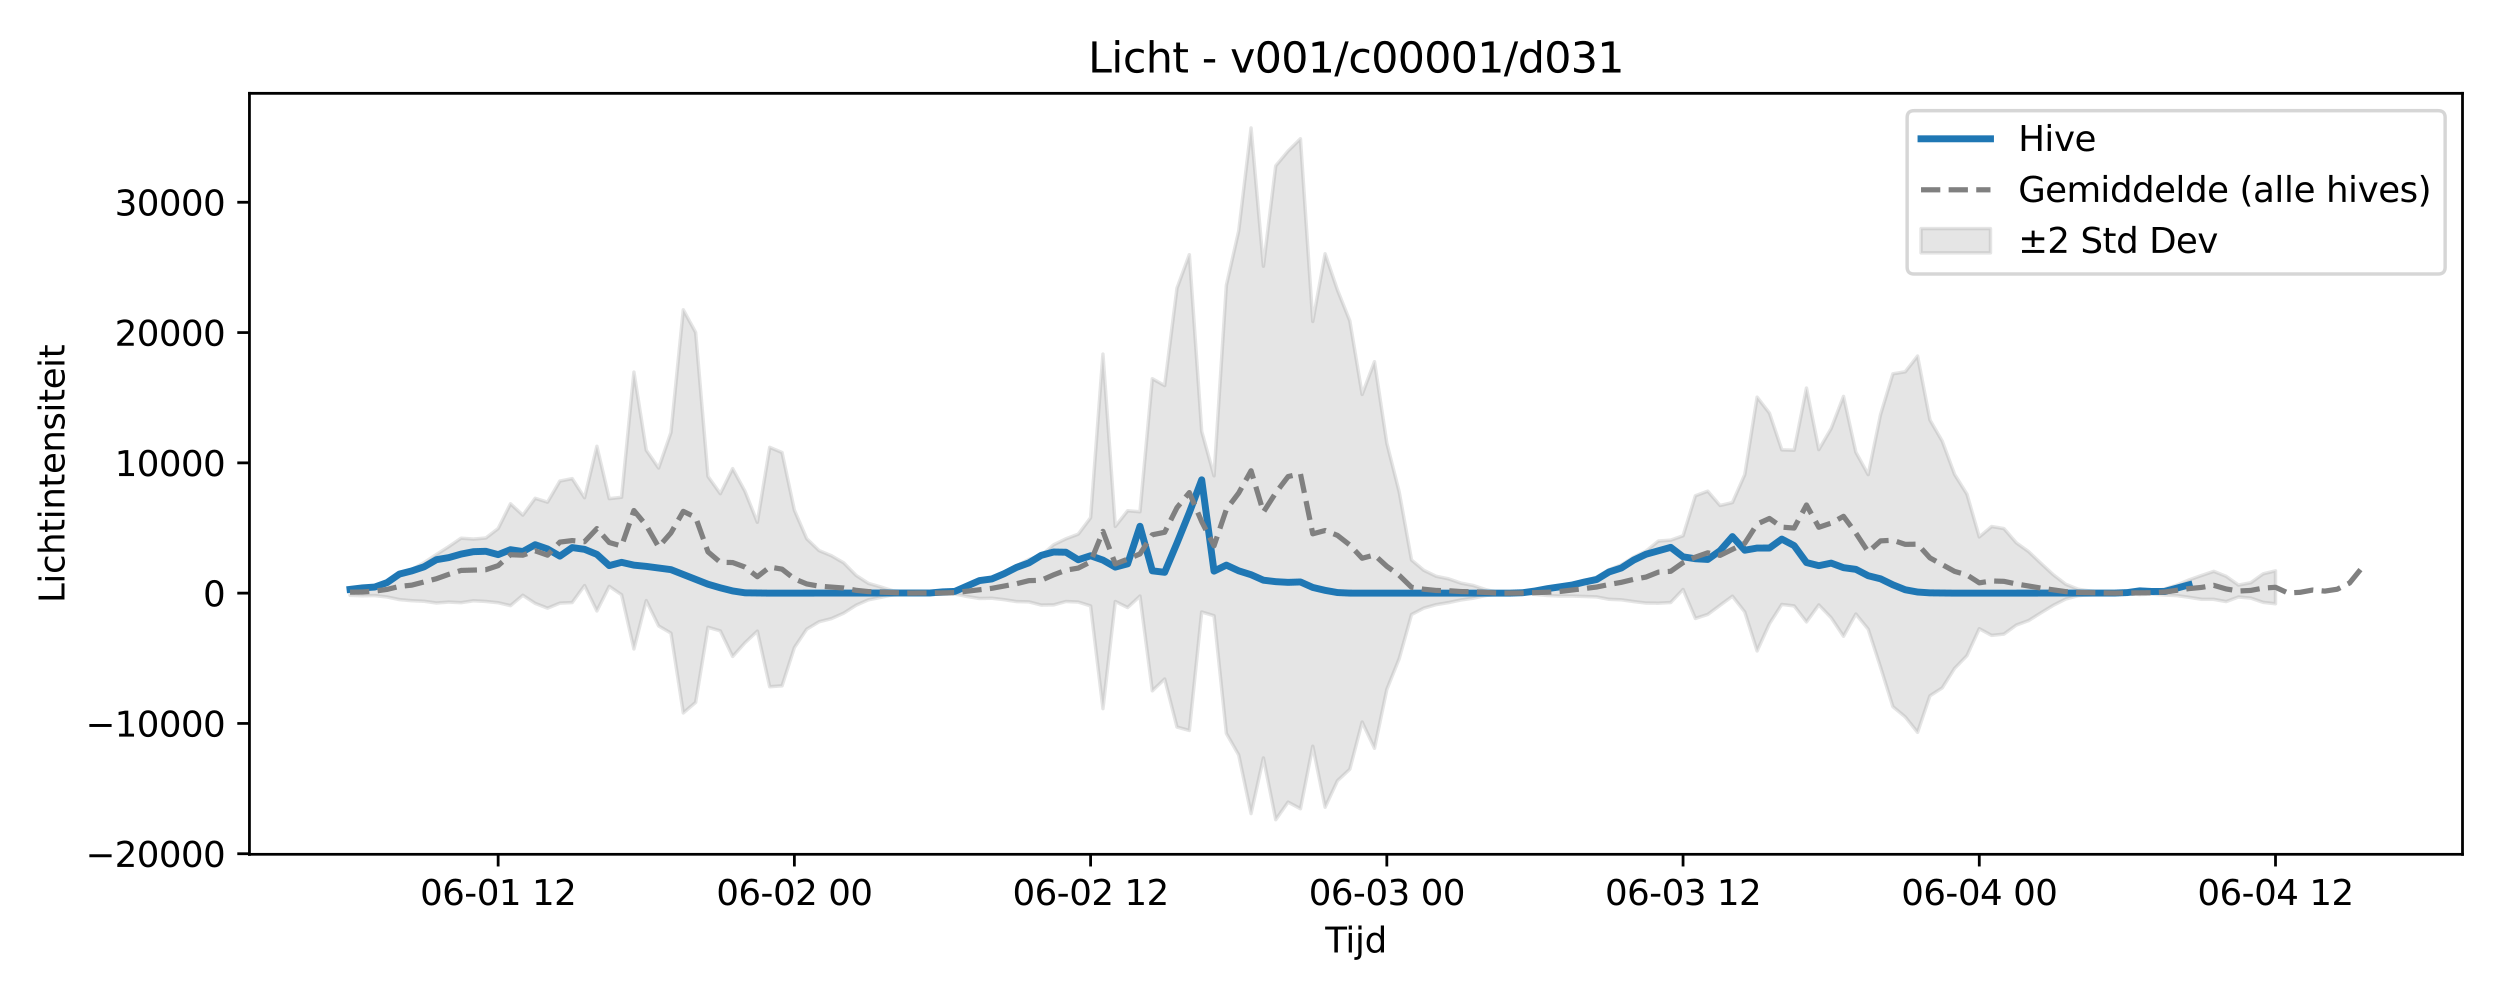 <?xml version="1.0" encoding="utf-8" standalone="no"?>
<!DOCTYPE svg PUBLIC "-//W3C//DTD SVG 1.1//EN"
  "http://www.w3.org/Graphics/SVG/1.1/DTD/svg11.dtd">
<svg xmlns:xlink="http://www.w3.org/1999/xlink" width="720pt" height="288pt" viewBox="0 0 720 288" xmlns="http://www.w3.org/2000/svg" version="1.1">
 <defs>
  <style type="text/css">*{stroke-linejoin: round; stroke-linecap: butt}</style>
 </defs>
 <g id="figure_1">
  <g id="patch_1">
   <path d="M 0 288 
L 720 288 
L 720 0 
L 0 0 
z
" style="fill: #ffffff"/>
  </g>
  <g id="axes_1">
   <g id="patch_2">
    <path d="M 71.84 246.04 
L 709.2 246.04 
L 709.2 26.88 
L 71.84 26.88 
z
" style="fill: #ffffff"/>
   </g>
   <g id="FillBetweenPolyCollection_1">
    <defs>
     <path id="m9746c15451" d="M 100.811 -118.368 
L 100.811 -116.542 
L 104.366 -116.411 
L 107.92 -116.476 
L 111.475 -116.068 
L 115.03 -115.317 
L 118.584 -115 
L 122.139 -114.838 
L 125.694 -114.338 
L 129.249 -114.604 
L 132.803 -114.428 
L 136.358 -114.98 
L 139.913 -114.783 
L 143.467 -114.416 
L 147.022 -113.574 
L 150.577 -116.566 
L 154.132 -114.227 
L 157.686 -112.846 
L 161.241 -114.295 
L 164.796 -114.468 
L 168.35 -119.355 
L 171.905 -112.042 
L 175.46 -119.131 
L 179.015 -116.706 
L 182.569 -101.097 
L 186.124 -115.022 
L 189.679 -107.732 
L 193.233 -105.656 
L 196.788 -82.675 
L 200.343 -85.717 
L 203.898 -107.345 
L 207.452 -106.304 
L 211.007 -98.937 
L 214.562 -102.887 
L 218.116 -106.236 
L 221.671 -90.218 
L 225.226 -90.483 
L 228.781 -101.502 
L 232.335 -106.797 
L 235.89 -108.932 
L 239.445 -109.838 
L 242.999 -111.414 
L 246.554 -113.691 
L 250.109 -115.256 
L 253.664 -115.963 
L 257.218 -116.721 
L 260.773 -117.114 
L 264.328 -117.173 
L 267.882 -117.147 
L 271.437 -116.974 
L 274.992 -116.913 
L 278.547 -116.209 
L 282.101 -115.632 
L 285.656 -115.706 
L 289.211 -115.296 
L 292.765 -114.743 
L 296.32 -114.662 
L 299.875 -113.744 
L 303.43 -113.79 
L 306.984 -114.767 
L 310.539 -114.609 
L 314.094 -113.494 
L 317.648 -83.909 
L 321.203 -114.769 
L 324.758 -113.027 
L 328.313 -116.335 
L 331.867 -89.032 
L 335.422 -92.454 
L 338.977 -78.601 
L 342.531 -77.619 
L 346.086 -111.748 
L 349.641 -110.667 
L 353.196 -76.762 
L 356.75 -70.55 
L 360.305 -53.676 
L 363.86 -69.714 
L 367.414 -51.922 
L 370.969 -56.99 
L 374.524 -55.078 
L 378.079 -73.093 
L 381.633 -55.512 
L 385.188 -63.145 
L 388.743 -66.466 
L 392.297 -80.051 
L 395.852 -72.497 
L 399.407 -89.466 
L 402.961 -98.288 
L 406.516 -111.013 
L 410.071 -112.862 
L 413.626 -113.867 
L 417.18 -114.45 
L 420.735 -115.207 
L 424.29 -115.715 
L 427.844 -116.474 
L 431.399 -117.042 
L 434.954 -117.163 
L 438.509 -117.105 
L 442.063 -116.818 
L 445.618 -116.49 
L 449.173 -116.327 
L 452.727 -116.335 
L 456.282 -116.211 
L 459.837 -116.088 
L 463.392 -115.4 
L 466.946 -115.257 
L 470.501 -114.748 
L 474.056 -114.319 
L 477.61 -114.281 
L 481.165 -114.474 
L 484.72 -118.237 
L 488.275 -109.886 
L 491.829 -111.037 
L 495.384 -113.679 
L 498.939 -116.298 
L 502.493 -111.75 
L 506.048 -100.527 
L 509.603 -108.36 
L 513.158 -113.921 
L 516.712 -113.504 
L 520.267 -108.886 
L 523.822 -113.78 
L 527.376 -110.085 
L 530.931 -104.758 
L 534.486 -111.155 
L 538.041 -106.798 
L 541.595 -95.864 
L 545.15 -84.483 
L 548.705 -81.524 
L 552.259 -77.085 
L 555.814 -87.599 
L 559.369 -89.896 
L 562.924 -95.508 
L 566.478 -99.164 
L 570.033 -106.927 
L 573.588 -105.001 
L 577.142 -105.38 
L 580.697 -107.979 
L 584.252 -109.278 
L 587.807 -111.51 
L 591.361 -113.676 
L 594.916 -115.475 
L 598.471 -116.423 
L 602.025 -116.783 
L 605.58 -117.111 
L 609.135 -117.161 
L 612.69 -117.074 
L 616.244 -116.767 
L 619.799 -116.905 
L 623.354 -116.623 
L 626.908 -116.463 
L 630.463 -115.977 
L 634.018 -115.4 
L 637.573 -115.385 
L 641.127 -114.74 
L 644.682 -116.063 
L 648.237 -115.742 
L 651.791 -114.517 
L 655.346 -114.112 
L 655.346 -123.602 
L 655.346 -123.602 
L 651.791 -122.743 
L 648.237 -120.179 
L 644.682 -119.507 
L 641.127 -122.024 
L 637.573 -123.455 
L 634.018 -122.253 
L 630.463 -121.003 
L 626.908 -119.496 
L 623.354 -118.355 
L 619.799 -117.7 
L 616.244 -117.825 
L 612.69 -117.336 
L 609.135 -117.202 
L 605.58 -117.274 
L 602.025 -117.771 
L 598.471 -118.316 
L 594.916 -119.749 
L 591.361 -122.471 
L 587.807 -125.749 
L 584.252 -129.126 
L 580.697 -131.671 
L 577.142 -135.767 
L 573.588 -136.364 
L 570.033 -133.36 
L 566.478 -145.688 
L 562.924 -151.374 
L 559.369 -160.934 
L 555.814 -167.066 
L 552.259 -185.469 
L 548.705 -180.927 
L 545.15 -180.34 
L 541.595 -168.589 
L 538.041 -151.301 
L 534.486 -157.775 
L 530.931 -173.839 
L 527.376 -164.59 
L 523.822 -158.505 
L 520.267 -176.241 
L 516.712 -158.339 
L 513.158 -158.448 
L 509.603 -169.01 
L 506.048 -173.617 
L 502.493 -151.319 
L 498.939 -143.264 
L 495.384 -142.425 
L 491.829 -146.547 
L 488.275 -145.221 
L 484.72 -133.698 
L 481.165 -132.447 
L 477.61 -132.18 
L 474.056 -129.299 
L 470.501 -127.566 
L 466.946 -125.317 
L 463.392 -123.938 
L 459.837 -121.782 
L 456.282 -120.725 
L 452.727 -119.825 
L 449.173 -118.956 
L 445.618 -118.391 
L 442.063 -117.731 
L 438.509 -117.281 
L 434.954 -117.197 
L 431.399 -117.373 
L 427.844 -118.205 
L 424.29 -119.386 
L 420.735 -120.063 
L 417.18 -121.301 
L 413.626 -122.028 
L 410.071 -123.747 
L 406.516 -126.723 
L 402.961 -146.358 
L 399.407 -160.338 
L 395.852 -183.832 
L 392.297 -174.4 
L 388.743 -195.613 
L 385.188 -204.48 
L 381.633 -214.916 
L 378.079 -195.42 
L 374.524 -248.044 
L 370.969 -244.509 
L 367.414 -240.238 
L 363.86 -211.309 
L 360.305 -251.158 
L 356.75 -221.505 
L 353.196 -205.843 
L 349.641 -150.961 
L 346.086 -163.799 
L 342.531 -214.655 
L 338.977 -205.022 
L 335.422 -176.954 
L 331.867 -178.935 
L 328.313 -140.609 
L 324.758 -140.908 
L 321.203 -136.405 
L 317.648 -186.025 
L 314.094 -138.908 
L 310.539 -134.164 
L 306.984 -132.825 
L 303.43 -131.094 
L 299.875 -128.018 
L 296.32 -126.888 
L 292.765 -125.036 
L 289.211 -123.146 
L 285.656 -121.424 
L 282.101 -120.665 
L 278.547 -119.182 
L 274.992 -117.756 
L 271.437 -117.513 
L 267.882 -117.219 
L 264.328 -117.181 
L 260.773 -117.267 
L 257.218 -117.843 
L 253.664 -118.955 
L 250.109 -119.991 
L 246.554 -122.285 
L 242.999 -125.894 
L 239.445 -127.955 
L 235.89 -129.436 
L 232.335 -132.858 
L 228.781 -141.063 
L 225.226 -157.684 
L 221.671 -159.173 
L 218.116 -137.577 
L 214.562 -146.487 
L 211.007 -153.04 
L 207.452 -145.812 
L 203.898 -150.787 
L 200.343 -192.274 
L 196.788 -198.785 
L 193.233 -163.417 
L 189.679 -153.207 
L 186.124 -158.351 
L 182.569 -180.84 
L 179.015 -144.785 
L 175.46 -144.386 
L 171.905 -159.477 
L 168.35 -144.65 
L 164.796 -150.162 
L 161.241 -149.453 
L 157.686 -143.379 
L 154.132 -144.494 
L 150.577 -139.647 
L 147.022 -142.907 
L 143.467 -135.78 
L 139.913 -133.05 
L 136.358 -132.753 
L 132.803 -133.004 
L 129.249 -130.592 
L 125.694 -128.315 
L 122.139 -125.974 
L 118.584 -123.953 
L 115.03 -122.923 
L 111.475 -120.432 
L 107.92 -119.028 
L 104.366 -118.608 
L 100.811 -118.368 
z
" style="stroke: #808080; stroke-opacity: 0.2"/>
    </defs>
    <g clip-path="url(#p33efe5dc85)">
     <use xlink:href="#m9746c15451" x="0" y="288" style="fill: #808080; fill-opacity: 0.2; stroke: #808080; stroke-opacity: 0.2"/>
    </g>
   </g>
   <g id="matplotlib.axis_1">
    <g id="xtick_1">
     <g id="line2d_1">
      <defs>
       <path id="m3a169a7dea" d="M 0 0 
L 0 3.5 
" style="stroke: #000000; stroke-width: 0.8"/>
      </defs>
      <g>
       <use xlink:href="#m3a169a7dea" x="143.467" y="246.04" style="stroke: #000000; stroke-width: 0.8"/>
      </g>
     </g>
     <g id="text_1">
      <!-- 06-01 12 -->
      <g transform="translate(120.987 260.638) scale(0.1 -0.1)">
       <defs>
        <path id="DejaVuSans-30" d="M 2034 4250 
Q 1547 4250 1301 3770 
Q 1056 3291 1056 2328 
Q 1056 1369 1301 889 
Q 1547 409 2034 409 
Q 2525 409 2770 889 
Q 3016 1369 3016 2328 
Q 3016 3291 2770 3770 
Q 2525 4250 2034 4250 
z
M 2034 4750 
Q 2819 4750 3233 4129 
Q 3647 3509 3647 2328 
Q 3647 1150 3233 529 
Q 2819 -91 2034 -91 
Q 1250 -91 836 529 
Q 422 1150 422 2328 
Q 422 3509 836 4129 
Q 1250 4750 2034 4750 
z
" transform="scale(0.016)"/>
        <path id="DejaVuSans-36" d="M 2113 2584 
Q 1688 2584 1439 2293 
Q 1191 2003 1191 1497 
Q 1191 994 1439 701 
Q 1688 409 2113 409 
Q 2538 409 2786 701 
Q 3034 994 3034 1497 
Q 3034 2003 2786 2293 
Q 2538 2584 2113 2584 
z
M 3366 4563 
L 3366 3988 
Q 3128 4100 2886 4159 
Q 2644 4219 2406 4219 
Q 1781 4219 1451 3797 
Q 1122 3375 1075 2522 
Q 1259 2794 1537 2939 
Q 1816 3084 2150 3084 
Q 2853 3084 3261 2657 
Q 3669 2231 3669 1497 
Q 3669 778 3244 343 
Q 2819 -91 2113 -91 
Q 1303 -91 875 529 
Q 447 1150 447 2328 
Q 447 3434 972 4092 
Q 1497 4750 2381 4750 
Q 2619 4750 2861 4703 
Q 3103 4656 3366 4563 
z
" transform="scale(0.016)"/>
        <path id="DejaVuSans-2d" d="M 313 2009 
L 1997 2009 
L 1997 1497 
L 313 1497 
L 313 2009 
z
" transform="scale(0.016)"/>
        <path id="DejaVuSans-31" d="M 794 531 
L 1825 531 
L 1825 4091 
L 703 3866 
L 703 4441 
L 1819 4666 
L 2450 4666 
L 2450 531 
L 3481 531 
L 3481 0 
L 794 0 
L 794 531 
z
" transform="scale(0.016)"/>
        <path id="DejaVuSans-20" transform="scale(0.016)"/>
        <path id="DejaVuSans-32" d="M 1228 531 
L 3431 531 
L 3431 0 
L 469 0 
L 469 531 
Q 828 903 1448 1529 
Q 2069 2156 2228 2338 
Q 2531 2678 2651 2914 
Q 2772 3150 2772 3378 
Q 2772 3750 2511 3984 
Q 2250 4219 1831 4219 
Q 1534 4219 1204 4116 
Q 875 4013 500 3803 
L 500 4441 
Q 881 4594 1212 4672 
Q 1544 4750 1819 4750 
Q 2544 4750 2975 4387 
Q 3406 4025 3406 3419 
Q 3406 3131 3298 2873 
Q 3191 2616 2906 2266 
Q 2828 2175 2409 1742 
Q 1991 1309 1228 531 
z
" transform="scale(0.016)"/>
       </defs>
       <use xlink:href="#DejaVuSans-30"/>
       <use xlink:href="#DejaVuSans-36" transform="translate(63.623 0)"/>
       <use xlink:href="#DejaVuSans-2d" transform="translate(127.246 0)"/>
       <use xlink:href="#DejaVuSans-30" transform="translate(163.33 0)"/>
       <use xlink:href="#DejaVuSans-31" transform="translate(226.953 0)"/>
       <use xlink:href="#DejaVuSans-20" transform="translate(290.576 0)"/>
       <use xlink:href="#DejaVuSans-31" transform="translate(322.363 0)"/>
       <use xlink:href="#DejaVuSans-32" transform="translate(385.986 0)"/>
      </g>
     </g>
    </g>
    <g id="xtick_2">
     <g id="line2d_2">
      <g>
       <use xlink:href="#m3a169a7dea" x="228.781" y="246.04" style="stroke: #000000; stroke-width: 0.8"/>
      </g>
     </g>
     <g id="text_2">
      <!-- 06-02 00 -->
      <g transform="translate(206.3 260.638) scale(0.1 -0.1)">
       <use xlink:href="#DejaVuSans-30"/>
       <use xlink:href="#DejaVuSans-36" transform="translate(63.623 0)"/>
       <use xlink:href="#DejaVuSans-2d" transform="translate(127.246 0)"/>
       <use xlink:href="#DejaVuSans-30" transform="translate(163.33 0)"/>
       <use xlink:href="#DejaVuSans-32" transform="translate(226.953 0)"/>
       <use xlink:href="#DejaVuSans-20" transform="translate(290.576 0)"/>
       <use xlink:href="#DejaVuSans-30" transform="translate(322.363 0)"/>
       <use xlink:href="#DejaVuSans-30" transform="translate(385.986 0)"/>
      </g>
     </g>
    </g>
    <g id="xtick_3">
     <g id="line2d_3">
      <g>
       <use xlink:href="#m3a169a7dea" x="314.094" y="246.04" style="stroke: #000000; stroke-width: 0.8"/>
      </g>
     </g>
     <g id="text_3">
      <!-- 06-02 12 -->
      <g transform="translate(291.613 260.638) scale(0.1 -0.1)">
       <use xlink:href="#DejaVuSans-30"/>
       <use xlink:href="#DejaVuSans-36" transform="translate(63.623 0)"/>
       <use xlink:href="#DejaVuSans-2d" transform="translate(127.246 0)"/>
       <use xlink:href="#DejaVuSans-30" transform="translate(163.33 0)"/>
       <use xlink:href="#DejaVuSans-32" transform="translate(226.953 0)"/>
       <use xlink:href="#DejaVuSans-20" transform="translate(290.576 0)"/>
       <use xlink:href="#DejaVuSans-31" transform="translate(322.363 0)"/>
       <use xlink:href="#DejaVuSans-32" transform="translate(385.986 0)"/>
      </g>
     </g>
    </g>
    <g id="xtick_4">
     <g id="line2d_4">
      <g>
       <use xlink:href="#m3a169a7dea" x="399.407" y="246.04" style="stroke: #000000; stroke-width: 0.8"/>
      </g>
     </g>
     <g id="text_4">
      <!-- 06-03 00 -->
      <g transform="translate(376.926 260.638) scale(0.1 -0.1)">
       <defs>
        <path id="DejaVuSans-33" d="M 2597 2516 
Q 3050 2419 3304 2112 
Q 3559 1806 3559 1356 
Q 3559 666 3084 287 
Q 2609 -91 1734 -91 
Q 1441 -91 1130 -33 
Q 819 25 488 141 
L 488 750 
Q 750 597 1062 519 
Q 1375 441 1716 441 
Q 2309 441 2620 675 
Q 2931 909 2931 1356 
Q 2931 1769 2642 2001 
Q 2353 2234 1838 2234 
L 1294 2234 
L 1294 2753 
L 1863 2753 
Q 2328 2753 2575 2939 
Q 2822 3125 2822 3475 
Q 2822 3834 2567 4026 
Q 2313 4219 1838 4219 
Q 1578 4219 1281 4162 
Q 984 4106 628 3988 
L 628 4550 
Q 988 4650 1302 4700 
Q 1616 4750 1894 4750 
Q 2613 4750 3031 4423 
Q 3450 4097 3450 3541 
Q 3450 3153 3228 2886 
Q 3006 2619 2597 2516 
z
" transform="scale(0.016)"/>
       </defs>
       <use xlink:href="#DejaVuSans-30"/>
       <use xlink:href="#DejaVuSans-36" transform="translate(63.623 0)"/>
       <use xlink:href="#DejaVuSans-2d" transform="translate(127.246 0)"/>
       <use xlink:href="#DejaVuSans-30" transform="translate(163.33 0)"/>
       <use xlink:href="#DejaVuSans-33" transform="translate(226.953 0)"/>
       <use xlink:href="#DejaVuSans-20" transform="translate(290.576 0)"/>
       <use xlink:href="#DejaVuSans-30" transform="translate(322.363 0)"/>
       <use xlink:href="#DejaVuSans-30" transform="translate(385.986 0)"/>
      </g>
     </g>
    </g>
    <g id="xtick_5">
     <g id="line2d_5">
      <g>
       <use xlink:href="#m3a169a7dea" x="484.72" y="246.04" style="stroke: #000000; stroke-width: 0.8"/>
      </g>
     </g>
     <g id="text_5">
      <!-- 06-03 12 -->
      <g transform="translate(462.239 260.638) scale(0.1 -0.1)">
       <use xlink:href="#DejaVuSans-30"/>
       <use xlink:href="#DejaVuSans-36" transform="translate(63.623 0)"/>
       <use xlink:href="#DejaVuSans-2d" transform="translate(127.246 0)"/>
       <use xlink:href="#DejaVuSans-30" transform="translate(163.33 0)"/>
       <use xlink:href="#DejaVuSans-33" transform="translate(226.953 0)"/>
       <use xlink:href="#DejaVuSans-20" transform="translate(290.576 0)"/>
       <use xlink:href="#DejaVuSans-31" transform="translate(322.363 0)"/>
       <use xlink:href="#DejaVuSans-32" transform="translate(385.986 0)"/>
      </g>
     </g>
    </g>
    <g id="xtick_6">
     <g id="line2d_6">
      <g>
       <use xlink:href="#m3a169a7dea" x="570.033" y="246.04" style="stroke: #000000; stroke-width: 0.8"/>
      </g>
     </g>
     <g id="text_6">
      <!-- 06-04 00 -->
      <g transform="translate(547.553 260.638) scale(0.1 -0.1)">
       <defs>
        <path id="DejaVuSans-34" d="M 2419 4116 
L 825 1625 
L 2419 1625 
L 2419 4116 
z
M 2253 4666 
L 3047 4666 
L 3047 1625 
L 3713 1625 
L 3713 1100 
L 3047 1100 
L 3047 0 
L 2419 0 
L 2419 1100 
L 313 1100 
L 313 1709 
L 2253 4666 
z
" transform="scale(0.016)"/>
       </defs>
       <use xlink:href="#DejaVuSans-30"/>
       <use xlink:href="#DejaVuSans-36" transform="translate(63.623 0)"/>
       <use xlink:href="#DejaVuSans-2d" transform="translate(127.246 0)"/>
       <use xlink:href="#DejaVuSans-30" transform="translate(163.33 0)"/>
       <use xlink:href="#DejaVuSans-34" transform="translate(226.953 0)"/>
       <use xlink:href="#DejaVuSans-20" transform="translate(290.576 0)"/>
       <use xlink:href="#DejaVuSans-30" transform="translate(322.363 0)"/>
       <use xlink:href="#DejaVuSans-30" transform="translate(385.986 0)"/>
      </g>
     </g>
    </g>
    <g id="xtick_7">
     <g id="line2d_7">
      <g>
       <use xlink:href="#m3a169a7dea" x="655.346" y="246.04" style="stroke: #000000; stroke-width: 0.8"/>
      </g>
     </g>
     <g id="text_7">
      <!-- 06-04 12 -->
      <g transform="translate(632.866 260.638) scale(0.1 -0.1)">
       <use xlink:href="#DejaVuSans-30"/>
       <use xlink:href="#DejaVuSans-36" transform="translate(63.623 0)"/>
       <use xlink:href="#DejaVuSans-2d" transform="translate(127.246 0)"/>
       <use xlink:href="#DejaVuSans-30" transform="translate(163.33 0)"/>
       <use xlink:href="#DejaVuSans-34" transform="translate(226.953 0)"/>
       <use xlink:href="#DejaVuSans-20" transform="translate(290.576 0)"/>
       <use xlink:href="#DejaVuSans-31" transform="translate(322.363 0)"/>
       <use xlink:href="#DejaVuSans-32" transform="translate(385.986 0)"/>
      </g>
     </g>
    </g>
    <g id="text_8">
     <!-- Tijd -->
     <g transform="translate(381.67 274.317) scale(0.1 -0.1)">
      <defs>
       <path id="DejaVuSans-54" d="M -19 4666 
L 3928 4666 
L 3928 4134 
L 2272 4134 
L 2272 0 
L 1638 0 
L 1638 4134 
L -19 4134 
L -19 4666 
z
" transform="scale(0.016)"/>
       <path id="DejaVuSans-69" d="M 603 3500 
L 1178 3500 
L 1178 0 
L 603 0 
L 603 3500 
z
M 603 4863 
L 1178 4863 
L 1178 4134 
L 603 4134 
L 603 4863 
z
" transform="scale(0.016)"/>
       <path id="DejaVuSans-6a" d="M 603 3500 
L 1178 3500 
L 1178 -63 
Q 1178 -731 923 -1031 
Q 669 -1331 103 -1331 
L -116 -1331 
L -116 -844 
L 38 -844 
Q 366 -844 484 -692 
Q 603 -541 603 -63 
L 603 3500 
z
M 603 4863 
L 1178 4863 
L 1178 4134 
L 603 4134 
L 603 4863 
z
" transform="scale(0.016)"/>
       <path id="DejaVuSans-64" d="M 2906 2969 
L 2906 4863 
L 3481 4863 
L 3481 0 
L 2906 0 
L 2906 525 
Q 2725 213 2448 61 
Q 2172 -91 1784 -91 
Q 1150 -91 751 415 
Q 353 922 353 1747 
Q 353 2572 751 3078 
Q 1150 3584 1784 3584 
Q 2172 3584 2448 3432 
Q 2725 3281 2906 2969 
z
M 947 1747 
Q 947 1113 1208 752 
Q 1469 391 1925 391 
Q 2381 391 2643 752 
Q 2906 1113 2906 1747 
Q 2906 2381 2643 2742 
Q 2381 3103 1925 3103 
Q 1469 3103 1208 2742 
Q 947 2381 947 1747 
z
" transform="scale(0.016)"/>
      </defs>
      <use xlink:href="#DejaVuSans-54"/>
      <use xlink:href="#DejaVuSans-69" transform="translate(57.959 0)"/>
      <use xlink:href="#DejaVuSans-6a" transform="translate(85.742 0)"/>
      <use xlink:href="#DejaVuSans-64" transform="translate(113.525 0)"/>
     </g>
    </g>
   </g>
   <g id="matplotlib.axis_2">
    <g id="ytick_1">
     <g id="line2d_8">
      <defs>
       <path id="m487b7c54e0" d="M 0 0 
L -3.5 0 
" style="stroke: #000000; stroke-width: 0.8"/>
      </defs>
      <g>
       <use xlink:href="#m487b7c54e0" x="71.84" y="245.87" style="stroke: #000000; stroke-width: 0.8"/>
      </g>
     </g>
     <g id="text_9">
      <!-- −20000 -->
      <g transform="translate(24.648 249.669) scale(0.1 -0.1)">
       <defs>
        <path id="DejaVuSans-2212" d="M 678 2272 
L 4684 2272 
L 4684 1741 
L 678 1741 
L 678 2272 
z
" transform="scale(0.016)"/>
       </defs>
       <use xlink:href="#DejaVuSans-2212"/>
       <use xlink:href="#DejaVuSans-32" transform="translate(83.789 0)"/>
       <use xlink:href="#DejaVuSans-30" transform="translate(147.412 0)"/>
       <use xlink:href="#DejaVuSans-30" transform="translate(211.035 0)"/>
       <use xlink:href="#DejaVuSans-30" transform="translate(274.658 0)"/>
       <use xlink:href="#DejaVuSans-30" transform="translate(338.281 0)"/>
      </g>
     </g>
    </g>
    <g id="ytick_2">
     <g id="line2d_9">
      <g>
       <use xlink:href="#m487b7c54e0" x="71.84" y="208.347" style="stroke: #000000; stroke-width: 0.8"/>
      </g>
     </g>
     <g id="text_10">
      <!-- −10000 -->
      <g transform="translate(24.648 212.146) scale(0.1 -0.1)">
       <use xlink:href="#DejaVuSans-2212"/>
       <use xlink:href="#DejaVuSans-31" transform="translate(83.789 0)"/>
       <use xlink:href="#DejaVuSans-30" transform="translate(147.412 0)"/>
       <use xlink:href="#DejaVuSans-30" transform="translate(211.035 0)"/>
       <use xlink:href="#DejaVuSans-30" transform="translate(274.658 0)"/>
       <use xlink:href="#DejaVuSans-30" transform="translate(338.281 0)"/>
      </g>
     </g>
    </g>
    <g id="ytick_3">
     <g id="line2d_10">
      <g>
       <use xlink:href="#m487b7c54e0" x="71.84" y="170.824" style="stroke: #000000; stroke-width: 0.8"/>
      </g>
     </g>
     <g id="text_11">
      <!-- 0 -->
      <g transform="translate(58.477 174.623) scale(0.1 -0.1)">
       <use xlink:href="#DejaVuSans-30"/>
      </g>
     </g>
    </g>
    <g id="ytick_4">
     <g id="line2d_11">
      <g>
       <use xlink:href="#m487b7c54e0" x="71.84" y="133.301" style="stroke: #000000; stroke-width: 0.8"/>
      </g>
     </g>
     <g id="text_12">
      <!-- 10000 -->
      <g transform="translate(33.028 137.1) scale(0.1 -0.1)">
       <use xlink:href="#DejaVuSans-31"/>
       <use xlink:href="#DejaVuSans-30" transform="translate(63.623 0)"/>
       <use xlink:href="#DejaVuSans-30" transform="translate(127.246 0)"/>
       <use xlink:href="#DejaVuSans-30" transform="translate(190.869 0)"/>
       <use xlink:href="#DejaVuSans-30" transform="translate(254.492 0)"/>
      </g>
     </g>
    </g>
    <g id="ytick_5">
     <g id="line2d_12">
      <g>
       <use xlink:href="#m487b7c54e0" x="71.84" y="95.778" style="stroke: #000000; stroke-width: 0.8"/>
      </g>
     </g>
     <g id="text_13">
      <!-- 20000 -->
      <g transform="translate(33.028 99.577) scale(0.1 -0.1)">
       <use xlink:href="#DejaVuSans-32"/>
       <use xlink:href="#DejaVuSans-30" transform="translate(63.623 0)"/>
       <use xlink:href="#DejaVuSans-30" transform="translate(127.246 0)"/>
       <use xlink:href="#DejaVuSans-30" transform="translate(190.869 0)"/>
       <use xlink:href="#DejaVuSans-30" transform="translate(254.492 0)"/>
      </g>
     </g>
    </g>
    <g id="ytick_6">
     <g id="line2d_13">
      <g>
       <use xlink:href="#m487b7c54e0" x="71.84" y="58.254" style="stroke: #000000; stroke-width: 0.8"/>
      </g>
     </g>
     <g id="text_14">
      <!-- 30000 -->
      <g transform="translate(33.028 62.054) scale(0.1 -0.1)">
       <use xlink:href="#DejaVuSans-33"/>
       <use xlink:href="#DejaVuSans-30" transform="translate(63.623 0)"/>
       <use xlink:href="#DejaVuSans-30" transform="translate(127.246 0)"/>
       <use xlink:href="#DejaVuSans-30" transform="translate(190.869 0)"/>
       <use xlink:href="#DejaVuSans-30" transform="translate(254.492 0)"/>
      </g>
     </g>
    </g>
    <g id="text_15">
     <!-- Lichtintensiteit -->
     <g transform="translate(18.568 173.656) rotate(-90) scale(0.1 -0.1)">
      <defs>
       <path id="DejaVuSans-4c" d="M 628 4666 
L 1259 4666 
L 1259 531 
L 3531 531 
L 3531 0 
L 628 0 
L 628 4666 
z
" transform="scale(0.016)"/>
       <path id="DejaVuSans-63" d="M 3122 3366 
L 3122 2828 
Q 2878 2963 2633 3030 
Q 2388 3097 2138 3097 
Q 1578 3097 1268 2742 
Q 959 2388 959 1747 
Q 959 1106 1268 751 
Q 1578 397 2138 397 
Q 2388 397 2633 464 
Q 2878 531 3122 666 
L 3122 134 
Q 2881 22 2623 -34 
Q 2366 -91 2075 -91 
Q 1284 -91 818 406 
Q 353 903 353 1747 
Q 353 2603 823 3093 
Q 1294 3584 2113 3584 
Q 2378 3584 2631 3529 
Q 2884 3475 3122 3366 
z
" transform="scale(0.016)"/>
       <path id="DejaVuSans-68" d="M 3513 2113 
L 3513 0 
L 2938 0 
L 2938 2094 
Q 2938 2591 2744 2837 
Q 2550 3084 2163 3084 
Q 1697 3084 1428 2787 
Q 1159 2491 1159 1978 
L 1159 0 
L 581 0 
L 581 4863 
L 1159 4863 
L 1159 2956 
Q 1366 3272 1645 3428 
Q 1925 3584 2291 3584 
Q 2894 3584 3203 3211 
Q 3513 2838 3513 2113 
z
" transform="scale(0.016)"/>
       <path id="DejaVuSans-74" d="M 1172 4494 
L 1172 3500 
L 2356 3500 
L 2356 3053 
L 1172 3053 
L 1172 1153 
Q 1172 725 1289 603 
Q 1406 481 1766 481 
L 2356 481 
L 2356 0 
L 1766 0 
Q 1100 0 847 248 
Q 594 497 594 1153 
L 594 3053 
L 172 3053 
L 172 3500 
L 594 3500 
L 594 4494 
L 1172 4494 
z
" transform="scale(0.016)"/>
       <path id="DejaVuSans-6e" d="M 3513 2113 
L 3513 0 
L 2938 0 
L 2938 2094 
Q 2938 2591 2744 2837 
Q 2550 3084 2163 3084 
Q 1697 3084 1428 2787 
Q 1159 2491 1159 1978 
L 1159 0 
L 581 0 
L 581 3500 
L 1159 3500 
L 1159 2956 
Q 1366 3272 1645 3428 
Q 1925 3584 2291 3584 
Q 2894 3584 3203 3211 
Q 3513 2838 3513 2113 
z
" transform="scale(0.016)"/>
       <path id="DejaVuSans-65" d="M 3597 1894 
L 3597 1613 
L 953 1613 
Q 991 1019 1311 708 
Q 1631 397 2203 397 
Q 2534 397 2845 478 
Q 3156 559 3463 722 
L 3463 178 
Q 3153 47 2828 -22 
Q 2503 -91 2169 -91 
Q 1331 -91 842 396 
Q 353 884 353 1716 
Q 353 2575 817 3079 
Q 1281 3584 2069 3584 
Q 2775 3584 3186 3129 
Q 3597 2675 3597 1894 
z
M 3022 2063 
Q 3016 2534 2758 2815 
Q 2500 3097 2075 3097 
Q 1594 3097 1305 2825 
Q 1016 2553 972 2059 
L 3022 2063 
z
" transform="scale(0.016)"/>
       <path id="DejaVuSans-73" d="M 2834 3397 
L 2834 2853 
Q 2591 2978 2328 3040 
Q 2066 3103 1784 3103 
Q 1356 3103 1142 2972 
Q 928 2841 928 2578 
Q 928 2378 1081 2264 
Q 1234 2150 1697 2047 
L 1894 2003 
Q 2506 1872 2764 1633 
Q 3022 1394 3022 966 
Q 3022 478 2636 193 
Q 2250 -91 1575 -91 
Q 1294 -91 989 -36 
Q 684 19 347 128 
L 347 722 
Q 666 556 975 473 
Q 1284 391 1588 391 
Q 1994 391 2212 530 
Q 2431 669 2431 922 
Q 2431 1156 2273 1281 
Q 2116 1406 1581 1522 
L 1381 1569 
Q 847 1681 609 1914 
Q 372 2147 372 2553 
Q 372 3047 722 3315 
Q 1072 3584 1716 3584 
Q 2034 3584 2315 3537 
Q 2597 3491 2834 3397 
z
" transform="scale(0.016)"/>
      </defs>
      <use xlink:href="#DejaVuSans-4c"/>
      <use xlink:href="#DejaVuSans-69" transform="translate(55.713 0)"/>
      <use xlink:href="#DejaVuSans-63" transform="translate(83.496 0)"/>
      <use xlink:href="#DejaVuSans-68" transform="translate(138.477 0)"/>
      <use xlink:href="#DejaVuSans-74" transform="translate(201.855 0)"/>
      <use xlink:href="#DejaVuSans-69" transform="translate(241.064 0)"/>
      <use xlink:href="#DejaVuSans-6e" transform="translate(268.848 0)"/>
      <use xlink:href="#DejaVuSans-74" transform="translate(332.227 0)"/>
      <use xlink:href="#DejaVuSans-65" transform="translate(371.436 0)"/>
      <use xlink:href="#DejaVuSans-6e" transform="translate(432.959 0)"/>
      <use xlink:href="#DejaVuSans-73" transform="translate(496.338 0)"/>
      <use xlink:href="#DejaVuSans-69" transform="translate(548.438 0)"/>
      <use xlink:href="#DejaVuSans-74" transform="translate(576.221 0)"/>
      <use xlink:href="#DejaVuSans-65" transform="translate(615.43 0)"/>
      <use xlink:href="#DejaVuSans-69" transform="translate(676.953 0)"/>
      <use xlink:href="#DejaVuSans-74" transform="translate(704.736 0)"/>
     </g>
    </g>
   </g>
   <g id="line2d_14">
    <path d="M 100.811 169.742 
L 104.366 169.315 
L 107.92 169.071 
L 111.475 167.793 
L 115.03 165.332 
L 118.584 164.427 
L 122.139 163.241 
L 125.694 161.186 
L 129.249 160.59 
L 132.803 159.574 
L 136.358 158.881 
L 139.913 158.775 
L 143.467 159.733 
L 147.022 158.309 
L 150.577 158.845 
L 154.132 156.877 
L 157.686 158.102 
L 161.241 160.17 
L 164.796 157.704 
L 168.35 158.206 
L 171.905 159.656 
L 175.46 162.893 
L 179.015 161.954 
L 182.569 162.761 
L 186.124 163.118 
L 193.233 164.057 
L 203.898 168.254 
L 207.452 169.291 
L 211.007 170.19 
L 214.562 170.732 
L 221.671 170.824 
L 267.882 170.776 
L 271.437 170.46 
L 274.992 170.325 
L 282.101 167.206 
L 285.656 166.732 
L 289.211 165.217 
L 292.765 163.407 
L 296.32 162.114 
L 299.875 159.943 
L 303.43 158.978 
L 306.984 159.043 
L 310.539 161.212 
L 314.094 160.058 
L 317.648 161.309 
L 321.203 163.327 
L 324.758 162.385 
L 328.313 151.574 
L 331.867 164.398 
L 335.422 164.824 
L 338.977 156.396 
L 342.531 147.62 
L 346.086 138.191 
L 349.641 164.485 
L 353.196 162.753 
L 356.75 164.402 
L 360.305 165.519 
L 363.86 167.094 
L 367.414 167.52 
L 370.969 167.719 
L 374.524 167.603 
L 378.079 169.184 
L 381.633 170.022 
L 385.188 170.656 
L 388.743 170.814 
L 427.844 170.824 
L 434.954 170.818 
L 438.509 170.707 
L 442.063 170.211 
L 445.618 169.542 
L 452.727 168.496 
L 456.282 167.633 
L 459.837 166.899 
L 463.392 164.733 
L 466.946 163.579 
L 470.501 161.3 
L 474.056 159.618 
L 481.165 157.641 
L 484.72 160.365 
L 488.275 160.918 
L 491.829 161.12 
L 495.384 158.596 
L 498.939 154.54 
L 502.493 158.468 
L 506.048 157.837 
L 509.603 157.833 
L 513.158 155.264 
L 516.712 157.144 
L 520.267 162.018 
L 523.822 162.916 
L 527.376 162.178 
L 530.931 163.488 
L 534.486 163.97 
L 538.041 165.81 
L 541.595 166.698 
L 545.15 168.426 
L 548.705 169.85 
L 552.259 170.507 
L 555.814 170.743 
L 562.924 170.824 
L 609.135 170.799 
L 612.69 170.661 
L 616.244 170.166 
L 619.799 170.352 
L 623.354 170.343 
L 630.463 168.432 
L 630.463 168.432 
" clip-path="url(#p33efe5dc85)" style="fill: none; stroke: #1f77b4; stroke-width: 2; stroke-linecap: square"/>
   </g>
   <g id="line2d_15">
    <path d="M 100.811 170.545 
L 104.366 170.491 
L 107.92 170.248 
L 111.475 169.75 
L 115.03 168.88 
L 118.584 168.523 
L 125.694 166.673 
L 129.249 165.402 
L 132.803 164.284 
L 139.913 164.083 
L 143.467 162.902 
L 147.022 159.76 
L 150.577 159.894 
L 154.132 158.639 
L 157.686 159.887 
L 161.241 156.126 
L 164.796 155.685 
L 168.35 155.998 
L 171.905 152.24 
L 175.46 156.242 
L 179.015 157.254 
L 182.569 147.031 
L 186.124 151.313 
L 189.679 157.53 
L 193.233 153.463 
L 196.788 147.27 
L 200.343 149.005 
L 203.898 158.934 
L 207.452 161.942 
L 211.007 162.011 
L 214.562 163.313 
L 218.116 166.093 
L 221.671 163.304 
L 225.226 163.916 
L 228.781 166.717 
L 232.335 168.172 
L 235.89 168.816 
L 242.999 169.346 
L 246.554 170.012 
L 250.109 170.377 
L 260.773 170.809 
L 271.437 170.756 
L 274.992 170.666 
L 282.101 169.852 
L 285.656 169.435 
L 292.765 168.111 
L 296.32 167.225 
L 299.875 167.119 
L 303.43 165.558 
L 306.984 164.204 
L 310.539 163.613 
L 314.094 161.799 
L 317.648 153.033 
L 321.203 162.413 
L 324.758 161.032 
L 328.313 159.528 
L 331.867 154.016 
L 335.422 153.296 
L 338.977 146.188 
L 342.531 141.863 
L 346.086 150.226 
L 349.641 157.186 
L 353.196 146.697 
L 356.75 141.972 
L 360.305 135.583 
L 363.86 147.489 
L 367.414 141.92 
L 370.969 137.25 
L 374.524 136.439 
L 378.079 153.744 
L 381.633 152.786 
L 385.188 154.187 
L 388.743 156.961 
L 392.297 160.775 
L 395.852 159.836 
L 399.407 163.098 
L 402.961 165.677 
L 406.516 169.132 
L 410.071 169.696 
L 413.626 170.052 
L 417.18 170.125 
L 420.735 170.365 
L 424.29 170.449 
L 431.399 170.793 
L 438.509 170.807 
L 445.618 170.56 
L 449.173 170.359 
L 459.837 169.065 
L 463.392 168.331 
L 466.946 167.713 
L 470.501 166.843 
L 474.056 166.191 
L 477.61 164.769 
L 481.165 164.539 
L 484.72 162.032 
L 488.275 160.447 
L 491.829 159.208 
L 495.384 159.948 
L 502.493 156.466 
L 506.048 150.928 
L 509.603 149.315 
L 513.158 151.816 
L 516.712 152.078 
L 520.267 145.437 
L 523.822 151.857 
L 527.376 150.662 
L 530.931 148.701 
L 534.486 153.535 
L 538.041 158.951 
L 541.595 155.774 
L 545.15 155.589 
L 548.705 156.774 
L 552.259 156.723 
L 555.814 160.667 
L 562.924 164.559 
L 566.478 165.574 
L 570.033 167.857 
L 573.588 167.317 
L 577.142 167.427 
L 580.697 168.175 
L 587.807 169.371 
L 594.916 170.388 
L 598.471 170.631 
L 609.135 170.819 
L 619.799 170.698 
L 623.354 170.511 
L 630.463 169.51 
L 634.018 169.174 
L 637.573 168.58 
L 641.127 169.618 
L 644.682 170.215 
L 648.237 170.04 
L 651.791 169.37 
L 655.346 169.143 
L 658.901 170.771 
L 662.456 170.588 
L 666.01 169.931 
L 669.565 170.236 
L 673.12 169.7 
L 676.674 167.907 
L 680.229 163.529 
L 680.229 163.529 
" clip-path="url(#p33efe5dc85)" style="fill: none; stroke-dasharray: 5.55,2.4; stroke-dashoffset: 0; stroke: #808080; stroke-width: 1.5"/>
   </g>
   <g id="patch_3">
    <path d="M 71.84 246.04 
L 71.84 26.88 
" style="fill: none; stroke: #000000; stroke-width: 0.8; stroke-linejoin: miter; stroke-linecap: square"/>
   </g>
   <g id="patch_4">
    <path d="M 709.2 246.04 
L 709.2 26.88 
" style="fill: none; stroke: #000000; stroke-width: 0.8; stroke-linejoin: miter; stroke-linecap: square"/>
   </g>
   <g id="patch_5">
    <path d="M 71.84 246.04 
L 709.2 246.04 
" style="fill: none; stroke: #000000; stroke-width: 0.8; stroke-linejoin: miter; stroke-linecap: square"/>
   </g>
   <g id="patch_6">
    <path d="M 71.84 26.88 
L 709.2 26.88 
" style="fill: none; stroke: #000000; stroke-width: 0.8; stroke-linejoin: miter; stroke-linecap: square"/>
   </g>
   <g id="text_16">
    <!-- Licht - v001/c00001/d031 -->
    <g transform="translate(313.383 20.88) scale(0.12 -0.12)">
     <defs>
      <path id="DejaVuSans-76" d="M 191 3500 
L 800 3500 
L 1894 563 
L 2988 3500 
L 3597 3500 
L 2284 0 
L 1503 0 
L 191 3500 
z
" transform="scale(0.016)"/>
      <path id="DejaVuSans-2f" d="M 1625 4666 
L 2156 4666 
L 531 -594 
L 0 -594 
L 1625 4666 
z
" transform="scale(0.016)"/>
     </defs>
     <use xlink:href="#DejaVuSans-4c"/>
     <use xlink:href="#DejaVuSans-69" transform="translate(55.713 0)"/>
     <use xlink:href="#DejaVuSans-63" transform="translate(83.496 0)"/>
     <use xlink:href="#DejaVuSans-68" transform="translate(138.477 0)"/>
     <use xlink:href="#DejaVuSans-74" transform="translate(201.855 0)"/>
     <use xlink:href="#DejaVuSans-20" transform="translate(241.064 0)"/>
     <use xlink:href="#DejaVuSans-2d" transform="translate(272.852 0)"/>
     <use xlink:href="#DejaVuSans-20" transform="translate(308.936 0)"/>
     <use xlink:href="#DejaVuSans-76" transform="translate(340.723 0)"/>
     <use xlink:href="#DejaVuSans-30" transform="translate(399.902 0)"/>
     <use xlink:href="#DejaVuSans-30" transform="translate(463.525 0)"/>
     <use xlink:href="#DejaVuSans-31" transform="translate(527.148 0)"/>
     <use xlink:href="#DejaVuSans-2f" transform="translate(590.771 0)"/>
     <use xlink:href="#DejaVuSans-63" transform="translate(624.463 0)"/>
     <use xlink:href="#DejaVuSans-30" transform="translate(679.443 0)"/>
     <use xlink:href="#DejaVuSans-30" transform="translate(743.066 0)"/>
     <use xlink:href="#DejaVuSans-30" transform="translate(806.689 0)"/>
     <use xlink:href="#DejaVuSans-30" transform="translate(870.312 0)"/>
     <use xlink:href="#DejaVuSans-31" transform="translate(933.936 0)"/>
     <use xlink:href="#DejaVuSans-2f" transform="translate(997.559 0)"/>
     <use xlink:href="#DejaVuSans-64" transform="translate(1031.25 0)"/>
     <use xlink:href="#DejaVuSans-30" transform="translate(1094.727 0)"/>
     <use xlink:href="#DejaVuSans-33" transform="translate(1158.35 0)"/>
     <use xlink:href="#DejaVuSans-31" transform="translate(1221.973 0)"/>
    </g>
   </g>
   <g id="legend_1">
    <g id="patch_7">
     <path d="M 551.256 78.914 
L 702.2 78.914 
Q 704.2 78.914 704.2 76.914 
L 704.2 33.88 
Q 704.2 31.88 702.2 31.88 
L 551.256 31.88 
Q 549.256 31.88 549.256 33.88 
L 549.256 76.914 
Q 549.256 78.914 551.256 78.914 
z
" style="fill: #ffffff; opacity: 0.8; stroke: #cccccc; stroke-linejoin: miter"/>
    </g>
    <g id="line2d_16">
     <path d="M 553.256 39.978 
L 563.256 39.978 
L 573.256 39.978 
" style="fill: none; stroke: #1f77b4; stroke-width: 2; stroke-linecap: square"/>
    </g>
    <g id="text_17">
     <!-- Hive -->
     <g transform="translate(581.256 43.478) scale(0.1 -0.1)">
      <defs>
       <path id="DejaVuSans-48" d="M 628 4666 
L 1259 4666 
L 1259 2753 
L 3553 2753 
L 3553 4666 
L 4184 4666 
L 4184 0 
L 3553 0 
L 3553 2222 
L 1259 2222 
L 1259 0 
L 628 0 
L 628 4666 
z
" transform="scale(0.016)"/>
      </defs>
      <use xlink:href="#DejaVuSans-48"/>
      <use xlink:href="#DejaVuSans-69" transform="translate(75.195 0)"/>
      <use xlink:href="#DejaVuSans-76" transform="translate(102.979 0)"/>
      <use xlink:href="#DejaVuSans-65" transform="translate(162.158 0)"/>
     </g>
    </g>
    <g id="line2d_17">
     <path d="M 553.256 54.657 
L 563.256 54.657 
L 573.256 54.657 
" style="fill: none; stroke-dasharray: 5.55,2.4; stroke-dashoffset: 0; stroke: #808080; stroke-width: 1.5"/>
    </g>
    <g id="text_18">
     <!-- Gemiddelde (alle hives) -->
     <g transform="translate(581.256 58.157) scale(0.1 -0.1)">
      <defs>
       <path id="DejaVuSans-47" d="M 3809 666 
L 3809 1919 
L 2778 1919 
L 2778 2438 
L 4434 2438 
L 4434 434 
Q 4069 175 3628 42 
Q 3188 -91 2688 -91 
Q 1594 -91 976 548 
Q 359 1188 359 2328 
Q 359 3472 976 4111 
Q 1594 4750 2688 4750 
Q 3144 4750 3555 4637 
Q 3966 4525 4313 4306 
L 4313 3634 
Q 3963 3931 3569 4081 
Q 3175 4231 2741 4231 
Q 1884 4231 1454 3753 
Q 1025 3275 1025 2328 
Q 1025 1384 1454 906 
Q 1884 428 2741 428 
Q 3075 428 3337 486 
Q 3600 544 3809 666 
z
" transform="scale(0.016)"/>
       <path id="DejaVuSans-6d" d="M 3328 2828 
Q 3544 3216 3844 3400 
Q 4144 3584 4550 3584 
Q 5097 3584 5394 3201 
Q 5691 2819 5691 2113 
L 5691 0 
L 5113 0 
L 5113 2094 
Q 5113 2597 4934 2840 
Q 4756 3084 4391 3084 
Q 3944 3084 3684 2787 
Q 3425 2491 3425 1978 
L 3425 0 
L 2847 0 
L 2847 2094 
Q 2847 2600 2669 2842 
Q 2491 3084 2119 3084 
Q 1678 3084 1418 2786 
Q 1159 2488 1159 1978 
L 1159 0 
L 581 0 
L 581 3500 
L 1159 3500 
L 1159 2956 
Q 1356 3278 1631 3431 
Q 1906 3584 2284 3584 
Q 2666 3584 2933 3390 
Q 3200 3197 3328 2828 
z
" transform="scale(0.016)"/>
       <path id="DejaVuSans-6c" d="M 603 4863 
L 1178 4863 
L 1178 0 
L 603 0 
L 603 4863 
z
" transform="scale(0.016)"/>
       <path id="DejaVuSans-28" d="M 1984 4856 
Q 1566 4138 1362 3434 
Q 1159 2731 1159 2009 
Q 1159 1288 1364 580 
Q 1569 -128 1984 -844 
L 1484 -844 
Q 1016 -109 783 600 
Q 550 1309 550 2009 
Q 550 2706 781 3412 
Q 1013 4119 1484 4856 
L 1984 4856 
z
" transform="scale(0.016)"/>
       <path id="DejaVuSans-61" d="M 2194 1759 
Q 1497 1759 1228 1600 
Q 959 1441 959 1056 
Q 959 750 1161 570 
Q 1363 391 1709 391 
Q 2188 391 2477 730 
Q 2766 1069 2766 1631 
L 2766 1759 
L 2194 1759 
z
M 3341 1997 
L 3341 0 
L 2766 0 
L 2766 531 
Q 2569 213 2275 61 
Q 1981 -91 1556 -91 
Q 1019 -91 701 211 
Q 384 513 384 1019 
Q 384 1609 779 1909 
Q 1175 2209 1959 2209 
L 2766 2209 
L 2766 2266 
Q 2766 2663 2505 2880 
Q 2244 3097 1772 3097 
Q 1472 3097 1187 3025 
Q 903 2953 641 2809 
L 641 3341 
Q 956 3463 1253 3523 
Q 1550 3584 1831 3584 
Q 2591 3584 2966 3190 
Q 3341 2797 3341 1997 
z
" transform="scale(0.016)"/>
       <path id="DejaVuSans-29" d="M 513 4856 
L 1013 4856 
Q 1481 4119 1714 3412 
Q 1947 2706 1947 2009 
Q 1947 1309 1714 600 
Q 1481 -109 1013 -844 
L 513 -844 
Q 928 -128 1133 580 
Q 1338 1288 1338 2009 
Q 1338 2731 1133 3434 
Q 928 4138 513 4856 
z
" transform="scale(0.016)"/>
      </defs>
      <use xlink:href="#DejaVuSans-47"/>
      <use xlink:href="#DejaVuSans-65" transform="translate(77.49 0)"/>
      <use xlink:href="#DejaVuSans-6d" transform="translate(139.014 0)"/>
      <use xlink:href="#DejaVuSans-69" transform="translate(236.426 0)"/>
      <use xlink:href="#DejaVuSans-64" transform="translate(264.209 0)"/>
      <use xlink:href="#DejaVuSans-64" transform="translate(327.686 0)"/>
      <use xlink:href="#DejaVuSans-65" transform="translate(391.162 0)"/>
      <use xlink:href="#DejaVuSans-6c" transform="translate(452.686 0)"/>
      <use xlink:href="#DejaVuSans-64" transform="translate(480.469 0)"/>
      <use xlink:href="#DejaVuSans-65" transform="translate(543.945 0)"/>
      <use xlink:href="#DejaVuSans-20" transform="translate(605.469 0)"/>
      <use xlink:href="#DejaVuSans-28" transform="translate(637.256 0)"/>
      <use xlink:href="#DejaVuSans-61" transform="translate(676.27 0)"/>
      <use xlink:href="#DejaVuSans-6c" transform="translate(737.549 0)"/>
      <use xlink:href="#DejaVuSans-6c" transform="translate(765.332 0)"/>
      <use xlink:href="#DejaVuSans-65" transform="translate(793.115 0)"/>
      <use xlink:href="#DejaVuSans-20" transform="translate(854.639 0)"/>
      <use xlink:href="#DejaVuSans-68" transform="translate(886.426 0)"/>
      <use xlink:href="#DejaVuSans-69" transform="translate(949.805 0)"/>
      <use xlink:href="#DejaVuSans-76" transform="translate(977.588 0)"/>
      <use xlink:href="#DejaVuSans-65" transform="translate(1036.768 0)"/>
      <use xlink:href="#DejaVuSans-73" transform="translate(1098.291 0)"/>
      <use xlink:href="#DejaVuSans-29" transform="translate(1150.391 0)"/>
     </g>
    </g>
    <g id="patch_8">
     <path d="M 553.256 72.835 
L 573.256 72.835 
L 573.256 65.835 
L 553.256 65.835 
z
" style="fill: #808080; fill-opacity: 0.2; stroke: #808080; stroke-opacity: 0.2; stroke-linejoin: miter"/>
    </g>
    <g id="text_19">
     <!-- ±2 Std Dev -->
     <g transform="translate(581.256 72.835) scale(0.1 -0.1)">
      <defs>
       <path id="DejaVuSans-b1" d="M 2944 4013 
L 2944 2803 
L 4684 2803 
L 4684 2272 
L 2944 2272 
L 2944 1063 
L 2419 1063 
L 2419 2272 
L 678 2272 
L 678 2803 
L 2419 2803 
L 2419 4013 
L 2944 4013 
z
M 678 531 
L 4684 531 
L 4684 0 
L 678 0 
L 678 531 
z
" transform="scale(0.016)"/>
       <path id="DejaVuSans-53" d="M 3425 4513 
L 3425 3897 
Q 3066 4069 2747 4153 
Q 2428 4238 2131 4238 
Q 1616 4238 1336 4038 
Q 1056 3838 1056 3469 
Q 1056 3159 1242 3001 
Q 1428 2844 1947 2747 
L 2328 2669 
Q 3034 2534 3370 2195 
Q 3706 1856 3706 1288 
Q 3706 609 3251 259 
Q 2797 -91 1919 -91 
Q 1588 -91 1214 -16 
Q 841 59 441 206 
L 441 856 
Q 825 641 1194 531 
Q 1563 422 1919 422 
Q 2459 422 2753 634 
Q 3047 847 3047 1241 
Q 3047 1584 2836 1778 
Q 2625 1972 2144 2069 
L 1759 2144 
Q 1053 2284 737 2584 
Q 422 2884 422 3419 
Q 422 4038 858 4394 
Q 1294 4750 2059 4750 
Q 2388 4750 2728 4690 
Q 3069 4631 3425 4513 
z
" transform="scale(0.016)"/>
       <path id="DejaVuSans-44" d="M 1259 4147 
L 1259 519 
L 2022 519 
Q 2988 519 3436 956 
Q 3884 1394 3884 2338 
Q 3884 3275 3436 3711 
Q 2988 4147 2022 4147 
L 1259 4147 
z
M 628 4666 
L 1925 4666 
Q 3281 4666 3915 4102 
Q 4550 3538 4550 2338 
Q 4550 1131 3912 565 
Q 3275 0 1925 0 
L 628 0 
L 628 4666 
z
" transform="scale(0.016)"/>
      </defs>
      <use xlink:href="#DejaVuSans-b1"/>
      <use xlink:href="#DejaVuSans-32" transform="translate(83.789 0)"/>
      <use xlink:href="#DejaVuSans-20" transform="translate(147.412 0)"/>
      <use xlink:href="#DejaVuSans-53" transform="translate(179.199 0)"/>
      <use xlink:href="#DejaVuSans-74" transform="translate(242.676 0)"/>
      <use xlink:href="#DejaVuSans-64" transform="translate(281.885 0)"/>
      <use xlink:href="#DejaVuSans-20" transform="translate(345.361 0)"/>
      <use xlink:href="#DejaVuSans-44" transform="translate(377.148 0)"/>
      <use xlink:href="#DejaVuSans-65" transform="translate(454.15 0)"/>
      <use xlink:href="#DejaVuSans-76" transform="translate(515.674 0)"/>
     </g>
    </g>
   </g>
  </g>
 </g>
 <defs>
  <clipPath id="p33efe5dc85">
   <rect x="71.84" y="26.88" width="637.36" height="219.16"/>
  </clipPath>
 </defs>
</svg>
